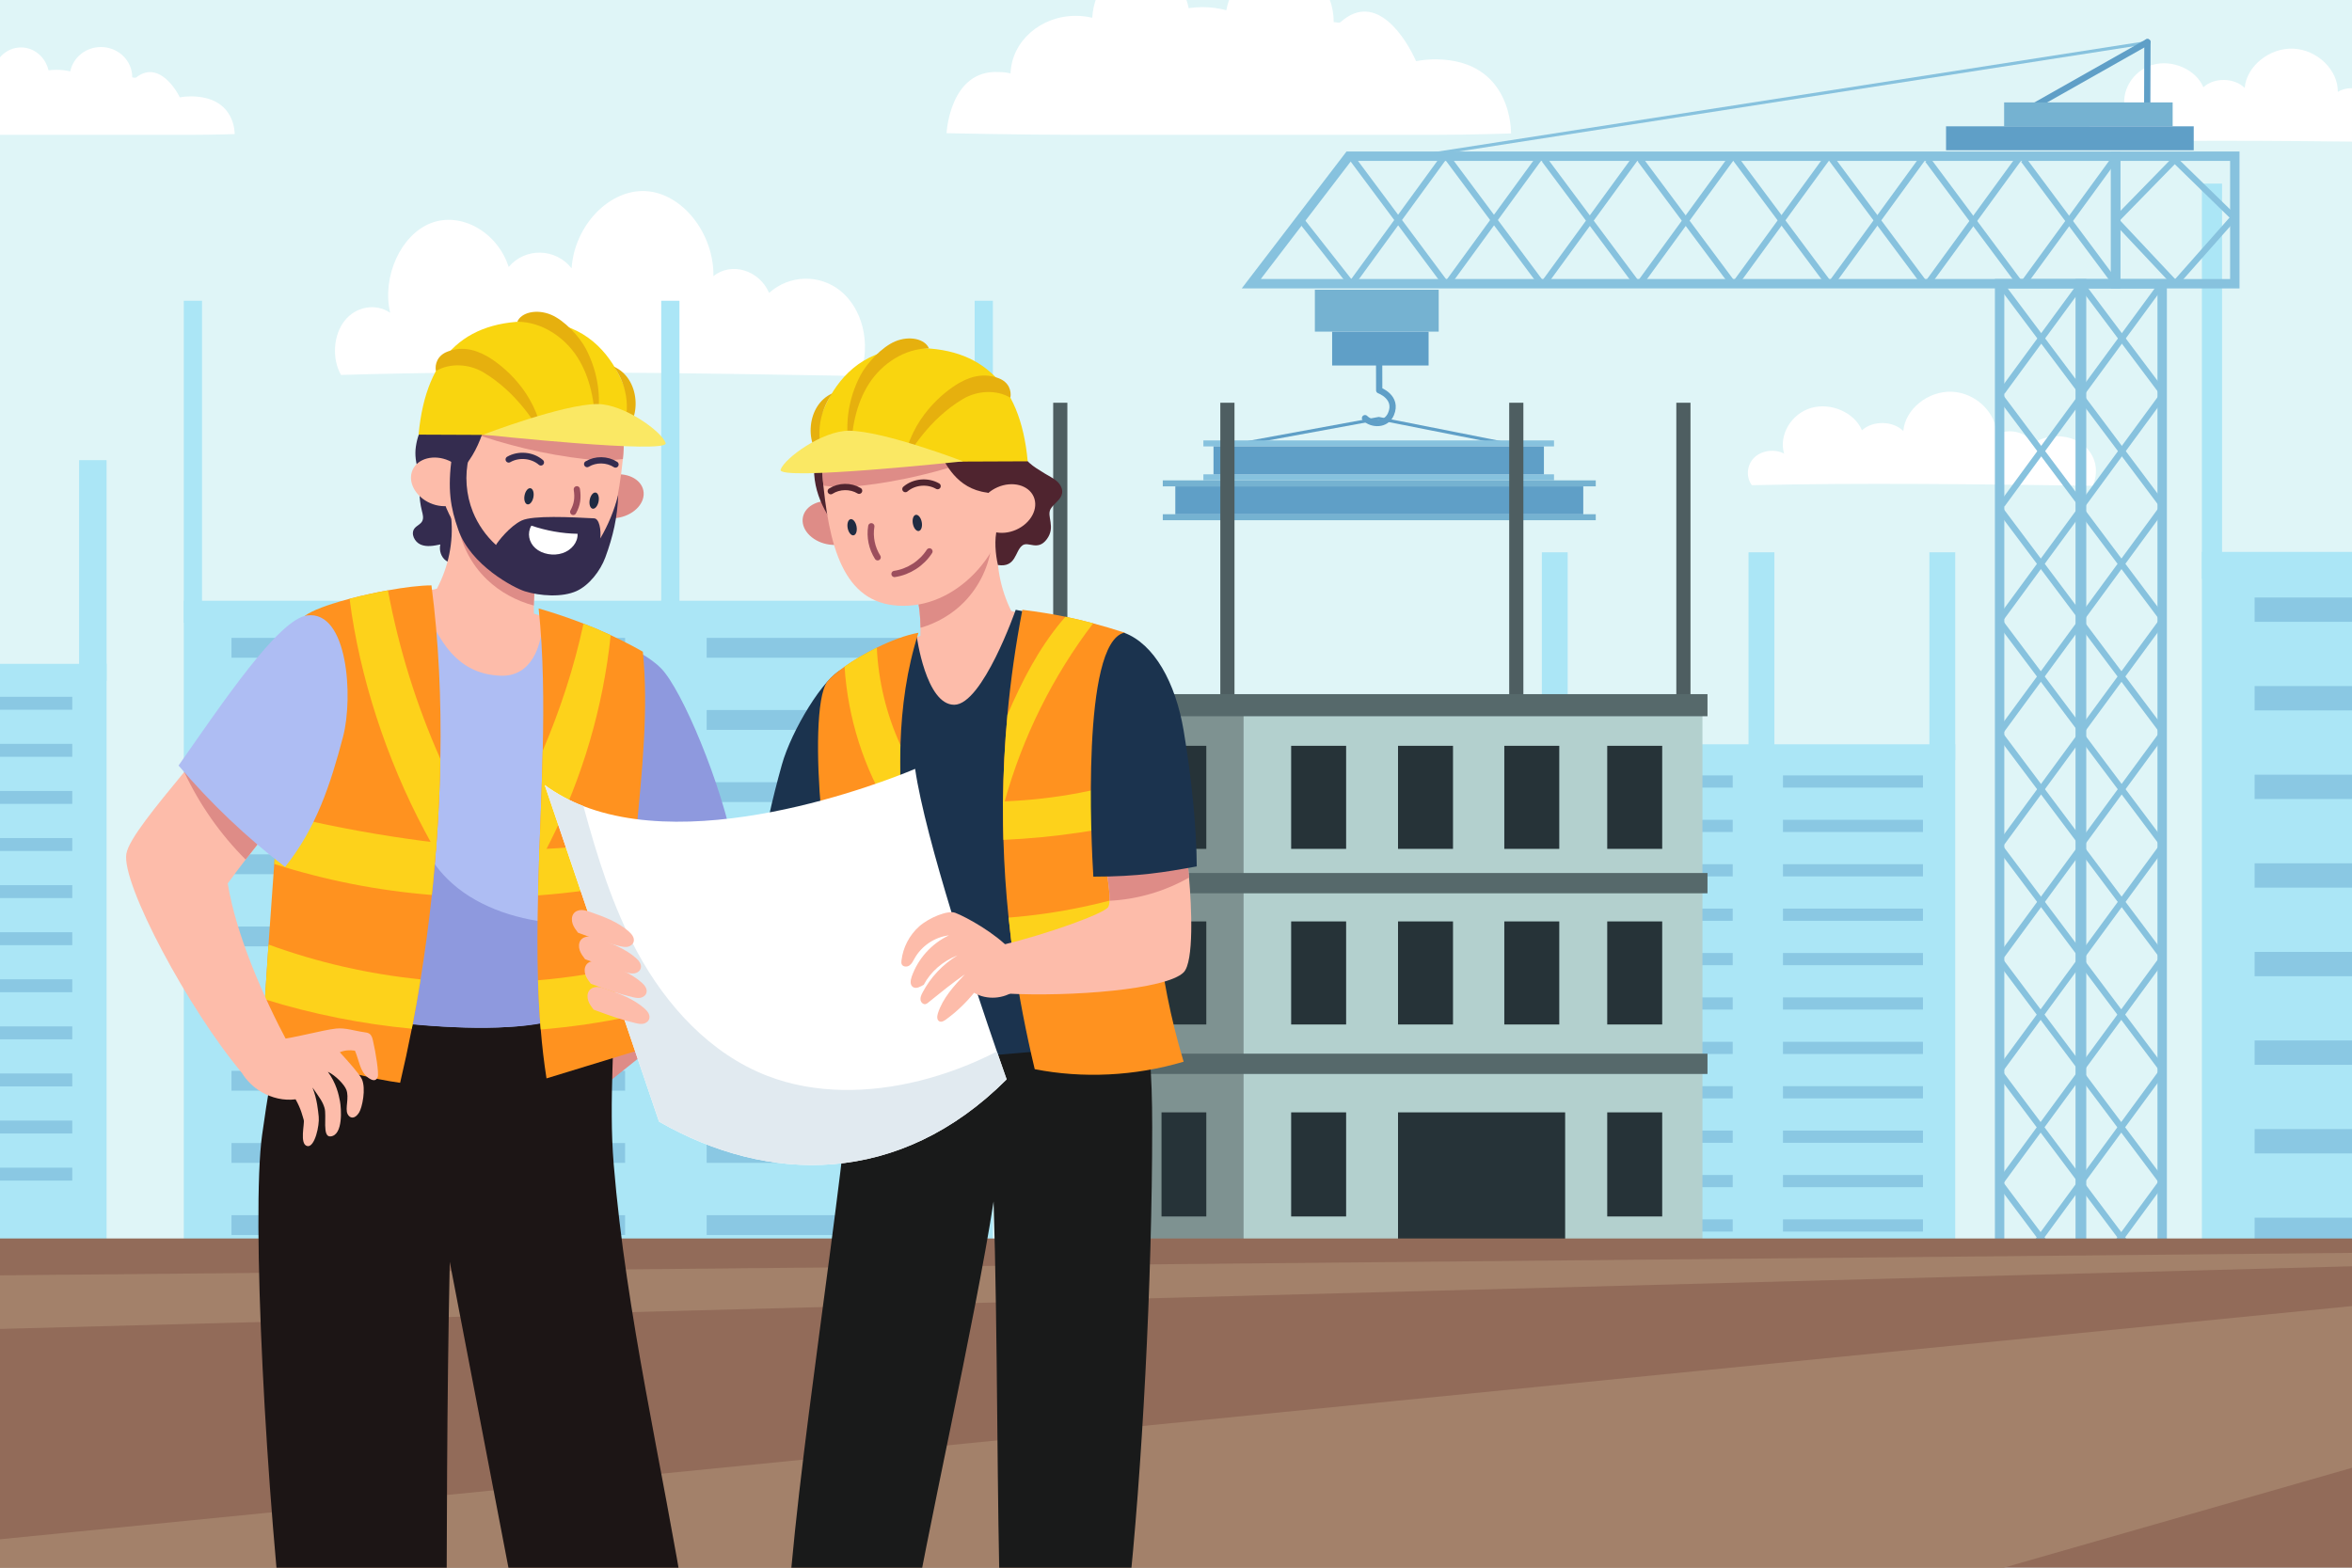 <?xml version="1.0" encoding="utf-8"?>
<!-- Generator: Adobe Illustrator 27.5.0, SVG Export Plug-In . SVG Version: 6.00 Build 0)  -->
<svg version="1.1" xmlns="http://www.w3.org/2000/svg" xmlns:xlink="http://www.w3.org/1999/xlink" x="0px" y="0px"
	 viewBox="125 -500 750 500" style="enable-background:new 125 -500 750 500;" xml:space="preserve">
<g id="BACKGROUND">
	<rect x="125" y="-500" style="fill:#DFF5F7;" width="750" height="500"/>
</g>
<g id="OBJECTS">
	<g>
		<defs>
			<rect id="SVGID_1_" x="125" y="-500" width="750" height="500"/>
		</defs>
		<clipPath id="SVGID_00000168811786713060372380000011745547905654318473_">
			<use xlink:href="#SVGID_1_"  style="overflow:visible;"/>
		</clipPath>
		<g style="clip-path:url(#SVGID_00000168811786713060372380000011745547905654318473_);">
			<g>
				<g>
					<g>
						<path style="fill:#FFFFFF;" d="M186.01-469.26c-1.28,0-2.51,0.1-3.66,0.3c-1.88-3.7-7.34-11.45-13.86-6.38
							c-0.37,0.29-0.89,0.01-1.32,0.04c0-0.01,0-0.03,0-0.04c0-5.34-4.47-9.66-9.98-9.66c-4.85,0-8.88,3.34-9.79,7.77
							c-1.39-0.33-2.86-0.51-4.4-0.51c-0.87,0-1.71,0.06-2.54,0.17c-0.95-4.19-4.51-7.3-8.77-7.3c-4.77,0-8.67,3.91-9,8.85
							c-0.97-0.2-1.98-0.31-3.03-0.31c-6.51,0-11.81,4.16-12.02,9.34c-0.69-0.14-1.42-0.22-2.17-0.22
							c-9.02-0.44-9.62,9.93-9.62,9.93s13.66,0.28,23.8,0.28c4.77,0,17.93,0,23.33,0c5.29,0,19.69,0,25.5,0c3.35,0,14.12,0,17.52,0
							c6.58,0,13.83-0.23,13.83-0.23S200.22-469.14,186.01-469.26z"/>
					</g>
					<g>
						<path style="fill:#FFFFFF;" d="M582.9-481.08c-2.21,0-4.34,0.21-6.34,0.58c-3.25-7.26-12.7-22.5-23.99-12.53
							c-0.63,0.56-1.54,0.03-2.29,0.08c0-0.03,0-0.05,0-0.08c0-10.47-7.74-18.97-17.28-18.97c-8.39,0-15.38,6.56-16.95,15.27
							c-2.4-0.65-4.96-1-7.62-1c-1.5,0-2.96,0.12-4.39,0.33c-1.64-8.22-7.81-14.33-15.18-14.33c-8.25,0-15,7.68-15.57,17.39
							c-1.68-0.4-3.43-0.61-5.25-0.61c-11.27,0-20.44,8.16-20.8,18.36c-1.19-0.28-2.45-0.43-3.76-0.43
							c-15.62-0.86-16.65,19.5-16.65,19.5s23.68,0.52,41.22,0.52c8.25,0,31.03,0,40.38,0c9.15,0,34.07,0,44.13,0
							c5.8,0,24.44,0,30.33,0c11.38,0,23.94-0.44,23.94-0.44S607.49-480.84,582.9-481.08z"/>
					</g>
					<path style="fill:#FFFFFF;" d="M233.74-380.42c-2.96-5.17-2.46-12.72,1.15-17.29c3.6-4.56,9.95-5.67,14.52-2.53
						c-2.68-11.52,3.4-24.89,13-28.6c9.61-3.72,21.2,2.82,24.8,13.98c5.27-6.26,14.99-6.04,20.06,0.44
						c0.91-13.68,12.03-25.27,23.64-24.63c11.61,0.64,21.76,13.4,21.59,27.13c5.69-4.64,14.63-1.95,17.75,5.34
						c6.48-5.82,16.15-6.06,22.84-0.58s9.87,16.27,6.16,27.08C343.02-381.04,286.8-382,233.74-380.42z"/>
					<path style="fill:#FFFFFF;" d="M683.62-345.25c-1.94-2.63-1.61-6.47,0.75-8.79c2.37-2.32,6.54-2.88,9.54-1.29
						c-1.76-5.86,2.23-12.66,8.54-14.54c6.31-1.89,13.93,1.43,16.29,7.11c3.46-3.18,9.85-3.07,13.18,0.22
						c0.6-6.96,7.9-12.85,15.52-12.52c7.62,0.33,14.29,6.81,14.18,13.79c3.74-2.36,9.61-0.99,11.66,2.72
						c4.26-2.96,10.61-3.08,15-0.29c4.39,2.79,6.48,8.27,4.04,13.77C755.39-345.57,718.47-346.05,683.62-345.25z"/>
					<path style="fill:#FFFFFF;" d="M792.48-454.67c-1.94-2.63-1.61-6.47,0.75-8.79c2.37-2.32,6.54-2.88,9.54-1.29
						c-1.76-5.86,2.23-12.66,8.54-14.54c6.31-1.89,13.93,1.43,16.29,7.11c3.46-3.18,9.85-3.07,13.18,0.22
						c0.6-6.96,7.9-12.85,15.52-12.52c7.62,0.33,14.29,6.81,14.18,13.79c3.74-2.36,9.61-0.99,11.66,2.72
						c4.26-2.96,10.61-3.08,15-0.29c4.39,2.79,6.48,8.27,4.04,13.77C864.26-454.99,827.33-455.48,792.48-454.67z"/>
				</g>
				<g>
					<g>
						<g>
							<g>
								<rect x="183.61" y="-308.4" style="fill:#ABE6F6;" width="258" height="221.12"/>
								<g>
									<rect x="183.61" y="-404.08" style="fill:#ABE6F6;" width="5.81" height="102.66"/>
									<rect x="335.85" y="-404.08" style="fill:#ABE6F6;" width="5.81" height="102.66"/>
									<rect x="435.8" y="-404.08" style="fill:#ABE6F6;" width="5.81" height="102.66"/>
								</g>
							</g>
							<g>
								<g>
									<rect x="198.82" y="-296.55" style="fill:#8AC8E3;" width="125.51" height="6.32"/>
									<rect x="198.82" y="-273.54" style="fill:#8AC8E3;" width="125.51" height="6.32"/>
									<rect x="198.82" y="-250.52" style="fill:#8AC8E3;" width="125.51" height="6.32"/>
									<rect x="198.82" y="-227.51" style="fill:#8AC8E3;" width="125.51" height="6.32"/>
									<rect x="198.82" y="-204.49" style="fill:#8AC8E3;" width="125.51" height="6.32"/>
									<rect x="198.82" y="-181.48" style="fill:#8AC8E3;" width="125.51" height="6.32"/>
									<rect x="198.82" y="-158.46" style="fill:#8AC8E3;" width="125.51" height="6.32"/>
									<rect x="198.82" y="-135.44" style="fill:#8AC8E3;" width="125.51" height="6.32"/>
									<rect x="198.82" y="-112.43" style="fill:#8AC8E3;" width="125.51" height="6.32"/>
								</g>
								<g>
									<rect x="350.34" y="-296.55" style="fill:#8AC8E3;" width="77.86" height="6.32"/>
									<rect x="350.34" y="-273.54" style="fill:#8AC8E3;" width="77.86" height="6.32"/>
									<rect x="350.34" y="-250.52" style="fill:#8AC8E3;" width="77.86" height="6.32"/>
									<rect x="350.34" y="-227.51" style="fill:#8AC8E3;" width="77.86" height="6.32"/>
									<rect x="350.34" y="-204.49" style="fill:#8AC8E3;" width="77.86" height="6.32"/>
									<rect x="350.34" y="-181.48" style="fill:#8AC8E3;" width="77.86" height="6.32"/>
									<rect x="350.34" y="-158.46" style="fill:#8AC8E3;" width="77.86" height="6.32"/>
									<rect x="350.34" y="-135.44" style="fill:#8AC8E3;" width="77.86" height="6.32"/>
									<rect x="350.34" y="-112.43" style="fill:#8AC8E3;" width="77.86" height="6.32"/>
								</g>
							</g>
						</g>
						<g>
							<g>
								<rect x="827.14" y="-323.98" style="fill:#ABE6F6;" width="285.02" height="271.48"/>
								<g>
									<rect x="827.14" y="-441.44" style="fill:#ABE6F6;" width="6.42" height="126.04"/>
									<rect x="995.33" y="-441.44" style="fill:#ABE6F6;" width="6.42" height="126.04"/>
									<rect x="1105.75" y="-441.44" style="fill:#ABE6F6;" width="6.42" height="126.04"/>
								</g>
							</g>
							<g>
								<g>
									<rect x="843.95" y="-309.43" style="fill:#8AC8E3;" width="138.66" height="7.76"/>
									<rect x="843.95" y="-281.18" style="fill:#8AC8E3;" width="138.66" height="7.76"/>
									<rect x="843.95" y="-252.92" style="fill:#8AC8E3;" width="138.66" height="7.76"/>
									<rect x="843.95" y="-224.66" style="fill:#8AC8E3;" width="138.66" height="7.76"/>
									<rect x="843.95" y="-196.4" style="fill:#8AC8E3;" width="138.66" height="7.76"/>
									<rect x="843.95" y="-168.15" style="fill:#8AC8E3;" width="138.66" height="7.76"/>
									<rect x="843.95" y="-139.89" style="fill:#8AC8E3;" width="138.66" height="7.76"/>
									<rect x="843.95" y="-111.63" style="fill:#8AC8E3;" width="138.66" height="7.76"/>
									<rect x="843.95" y="-83.38" style="fill:#8AC8E3;" width="138.66" height="7.76"/>
								</g>
								<g>
									<rect x="1011.34" y="-309.43" style="fill:#8AC8E3;" width="86.02" height="7.76"/>
									<rect x="1011.34" y="-281.18" style="fill:#8AC8E3;" width="86.02" height="7.76"/>
									<rect x="1011.34" y="-252.92" style="fill:#8AC8E3;" width="86.02" height="7.76"/>
									<rect x="1011.34" y="-224.66" style="fill:#8AC8E3;" width="86.02" height="7.76"/>
									<rect x="1011.34" y="-196.4" style="fill:#8AC8E3;" width="86.02" height="7.76"/>
									<rect x="1011.34" y="-168.15" style="fill:#8AC8E3;" width="86.02" height="7.76"/>
									<rect x="1011.34" y="-139.89" style="fill:#8AC8E3;" width="86.02" height="7.76"/>
									<rect x="1011.34" y="-111.63" style="fill:#8AC8E3;" width="86.02" height="7.76"/>
									<rect x="1011.34" y="-83.38" style="fill:#8AC8E3;" width="86.02" height="7.76"/>
								</g>
							</g>
						</g>
						<g>
							<g>
								<rect x="616.66" y="-262.61" style="fill:#ABE6F6;" width="131.82" height="190.42"/>
								<rect x="616.66" y="-323.85" style="fill:#ABE6F6;" width="8.24" height="66.3"/>
								<rect x="682.57" y="-323.85" style="fill:#ABE6F6;" width="8.24" height="66.3"/>
								<rect x="740.24" y="-323.85" style="fill:#ABE6F6;" width="8.24" height="66.3"/>
							</g>
							<g>
								<g>
									<rect x="627.4" y="-252.69" style="fill:#8AC8E3;" width="50.12" height="3.89"/>
									<rect x="627.4" y="-238.53" style="fill:#8AC8E3;" width="50.12" height="3.89"/>
									<rect x="627.4" y="-224.37" style="fill:#8AC8E3;" width="50.12" height="3.89"/>
									<rect x="627.4" y="-210.21" style="fill:#8AC8E3;" width="50.12" height="3.89"/>
									<rect x="627.4" y="-196.05" style="fill:#8AC8E3;" width="50.12" height="3.89"/>
									<rect x="627.4" y="-181.89" style="fill:#8AC8E3;" width="50.12" height="3.89"/>
									<rect x="627.4" y="-167.73" style="fill:#8AC8E3;" width="50.12" height="3.89"/>
									<rect x="627.4" y="-153.57" style="fill:#8AC8E3;" width="50.12" height="3.89"/>
									<rect x="627.4" y="-139.41" style="fill:#8AC8E3;" width="50.12" height="3.89"/>
									<rect x="627.4" y="-125.25" style="fill:#8AC8E3;" width="50.12" height="3.89"/>
									<rect x="627.4" y="-111.09" style="fill:#8AC8E3;" width="50.12" height="3.89"/>
								</g>
								<g>
									<rect x="693.55" y="-252.69" style="fill:#8AC8E3;" width="44.63" height="3.89"/>
									<rect x="693.55" y="-238.53" style="fill:#8AC8E3;" width="44.63" height="3.89"/>
									<rect x="693.55" y="-224.37" style="fill:#8AC8E3;" width="44.63" height="3.89"/>
									<rect x="693.55" y="-210.21" style="fill:#8AC8E3;" width="44.63" height="3.89"/>
									<rect x="693.55" y="-196.05" style="fill:#8AC8E3;" width="44.63" height="3.89"/>
									<rect x="693.55" y="-181.89" style="fill:#8AC8E3;" width="44.63" height="3.89"/>
									<rect x="693.55" y="-167.73" style="fill:#8AC8E3;" width="44.63" height="3.89"/>
									<rect x="693.55" y="-153.57" style="fill:#8AC8E3;" width="44.63" height="3.89"/>
									<rect x="693.55" y="-139.41" style="fill:#8AC8E3;" width="44.63" height="3.89"/>
									<rect x="693.55" y="-125.25" style="fill:#8AC8E3;" width="44.63" height="3.89"/>
									<rect x="693.55" y="-111.09" style="fill:#8AC8E3;" width="44.63" height="3.89"/>
								</g>
							</g>
						</g>
						<g>
							<g>
								<rect x="18.85" y="-288.28" style="fill:#ABE6F6;" width="140.14" height="201.96"/>
								<rect x="18.85" y="-353.24" style="fill:#ABE6F6;" width="8.76" height="70.32"/>
								<rect x="88.92" y="-353.24" style="fill:#ABE6F6;" width="8.76" height="70.32"/>
								<rect x="150.23" y="-353.24" style="fill:#ABE6F6;" width="8.76" height="70.32"/>
							</g>
							<g>
								<g>
									<rect x="30.27" y="-277.76" style="fill:#8AC8E3;" width="53.28" height="4.12"/>
									<rect x="30.27" y="-262.75" style="fill:#8AC8E3;" width="53.28" height="4.12"/>
									<rect x="30.27" y="-247.73" style="fill:#8AC8E3;" width="53.28" height="4.12"/>
									<rect x="30.27" y="-232.71" style="fill:#8AC8E3;" width="53.28" height="4.12"/>
									<rect x="30.27" y="-217.69" style="fill:#8AC8E3;" width="53.28" height="4.12"/>
									<rect x="30.27" y="-202.67" style="fill:#8AC8E3;" width="53.28" height="4.12"/>
									<rect x="30.27" y="-187.66" style="fill:#8AC8E3;" width="53.28" height="4.12"/>
									<rect x="30.27" y="-172.64" style="fill:#8AC8E3;" width="53.28" height="4.12"/>
									<rect x="30.27" y="-157.62" style="fill:#8AC8E3;" width="53.28" height="4.12"/>
									<rect x="30.27" y="-142.6" style="fill:#8AC8E3;" width="53.28" height="4.12"/>
									<rect x="30.27" y="-127.58" style="fill:#8AC8E3;" width="53.28" height="4.12"/>
								</g>
								<g>
									<rect x="100.6" y="-277.76" style="fill:#8AC8E3;" width="47.44" height="4.12"/>
									<rect x="100.6" y="-262.75" style="fill:#8AC8E3;" width="47.44" height="4.12"/>
									<rect x="100.6" y="-247.73" style="fill:#8AC8E3;" width="47.44" height="4.12"/>
									<rect x="100.6" y="-232.71" style="fill:#8AC8E3;" width="47.44" height="4.12"/>
									<rect x="100.6" y="-217.69" style="fill:#8AC8E3;" width="47.44" height="4.12"/>
									<rect x="100.6" y="-202.67" style="fill:#8AC8E3;" width="47.44" height="4.12"/>
									<rect x="100.6" y="-187.66" style="fill:#8AC8E3;" width="47.44" height="4.12"/>
									<rect x="100.6" y="-172.64" style="fill:#8AC8E3;" width="47.44" height="4.12"/>
									<rect x="100.6" y="-157.62" style="fill:#8AC8E3;" width="47.44" height="4.12"/>
									<rect x="100.6" y="-142.6" style="fill:#8AC8E3;" width="47.44" height="4.12"/>
									<rect x="100.6" y="-127.58" style="fill:#8AC8E3;" width="47.44" height="4.12"/>
								</g>
							</g>
						</g>
					</g>
					<g>
						<g>
							<g>
								<g>
									<polygon style="fill:none;stroke:#87C2DE;stroke-width:3;stroke-miterlimit:10;" points="524,-409.51 555.12,-450.18 
										799.63,-450.18 799.63,-409.51 									"/>
									<g>
										
											<line style="fill:none;stroke:#87C2DE;stroke-width:2;stroke-miterlimit:10;" x1="556.32" y1="-449.31" x2="585.66" y2="-409.91"/>
										
											<line style="fill:none;stroke:#87C2DE;stroke-width:2;stroke-miterlimit:10;" x1="585.66" y1="-450.18" x2="556.32" y2="-409.91"/>
									</g>
									
										<line style="fill:none;stroke:#87C2DE;stroke-width:2;stroke-miterlimit:10;" x1="539.66" y1="-430.04" x2="555.5" y2="-409.9"/>
									<g>
										
											<line style="fill:none;stroke:#87C2DE;stroke-width:2;stroke-miterlimit:10;" x1="586.89" y1="-449.31" x2="616.23" y2="-409.9"/>
										
											<line style="fill:none;stroke:#87C2DE;stroke-width:2;stroke-miterlimit:10;" x1="616.23" y1="-450.17" x2="586.89" y2="-409.9"/>
									</g>
									<g>
										
											<line style="fill:none;stroke:#87C2DE;stroke-width:2;stroke-miterlimit:10;" x1="617.45" y1="-449.11" x2="646.8" y2="-409.71"/>
										
											<line style="fill:none;stroke:#87C2DE;stroke-width:2;stroke-miterlimit:10;" x1="646.8" y1="-449.98" x2="617.45" y2="-409.71"/>
									</g>
									<g>
										
											<line style="fill:none;stroke:#87C2DE;stroke-width:2;stroke-miterlimit:10;" x1="648.02" y1="-449.11" x2="677.36" y2="-409.7"/>
										
											<line style="fill:none;stroke:#87C2DE;stroke-width:2;stroke-miterlimit:10;" x1="677.36" y1="-449.97" x2="648.02" y2="-409.7"/>
									</g>
									<g>
										
											<line style="fill:none;stroke:#87C2DE;stroke-width:2;stroke-miterlimit:10;" x1="678.58" y1="-449.2" x2="707.93" y2="-409.8"/>
										
											<line style="fill:none;stroke:#87C2DE;stroke-width:2;stroke-miterlimit:10;" x1="707.93" y1="-450.07" x2="678.58" y2="-409.8"/>
									</g>
									<g>
										
											<line style="fill:none;stroke:#87C2DE;stroke-width:2;stroke-miterlimit:10;" x1="709.15" y1="-449.2" x2="738.49" y2="-409.8"/>
										
											<line style="fill:none;stroke:#87C2DE;stroke-width:2;stroke-miterlimit:10;" x1="738.49" y1="-450.07" x2="709.15" y2="-409.8"/>
									</g>
									<g>
										
											<line style="fill:none;stroke:#87C2DE;stroke-width:2;stroke-miterlimit:10;" x1="739.72" y1="-449.01" x2="769.06" y2="-409.6"/>
										
											<line style="fill:none;stroke:#87C2DE;stroke-width:2;stroke-miterlimit:10;" x1="769.06" y1="-449.87" x2="739.72" y2="-409.6"/>
									</g>
									<g>
										
											<line style="fill:none;stroke:#87C2DE;stroke-width:2;stroke-miterlimit:10;" x1="770.28" y1="-449" x2="799.63" y2="-409.6"/>
										
											<line style="fill:none;stroke:#87C2DE;stroke-width:2;stroke-miterlimit:10;" x1="799.63" y1="-449.87" x2="770.28" y2="-409.6"/>
									</g>
								</g>
								<g>
									<g>
										<g>
											
												<line style="fill:none;stroke:#87C2DE;stroke-width:2;stroke-miterlimit:10;" x1="818.63" y1="-448.88" x2="837.63" y2="-430.36"/>
											
												<line style="fill:none;stroke:#87C2DE;stroke-width:2;stroke-miterlimit:10;" x1="837.63" y1="-431" x2="818.63" y2="-409.51"/>
										</g>
										<g>
											
												<line style="fill:none;stroke:#87C2DE;stroke-width:2;stroke-miterlimit:10;" x1="818.63" y1="-449.21" x2="799.63" y2="-429.74"/>
											
												<line style="fill:none;stroke:#87C2DE;stroke-width:2;stroke-miterlimit:10;" x1="799.63" y1="-429.74" x2="818.63" y2="-409.51"/>
										</g>
									</g>
									
										<rect x="799.63" y="-450.18" style="fill:none;stroke:#87C2DE;stroke-width:3;stroke-miterlimit:10;" width="38" height="40.67"/>
								</g>
							</g>
							<g>
								<g>
									<polygon style="fill:none;stroke:#87C2DE;stroke-width:3;stroke-miterlimit:10;" points="788.76,-87.96 762.63,-87.93 
										762.63,-409.51 788.76,-409.51 									"/>
									<g>
										<g>
											
												<line style="fill:none;stroke:#87C2DE;stroke-width:2;stroke-miterlimit:10;" x1="763.19" y1="-123.39" x2="788.5" y2="-157.9"/>
											
												<line style="fill:none;stroke:#87C2DE;stroke-width:2;stroke-miterlimit:10;" x1="762.63" y1="-157.9" x2="788.5" y2="-123.39"/>
										</g>
										<g>
											
												<line style="fill:none;stroke:#87C2DE;stroke-width:2;stroke-miterlimit:10;" x1="763.19" y1="-88.29" x2="788.5" y2="-122.8"/>
											
												<line style="fill:none;stroke:#87C2DE;stroke-width:2;stroke-miterlimit:10;" x1="762.63" y1="-122.8" x2="788.5" y2="-88.29"/>
										</g>
										<g>
											
												<line style="fill:none;stroke:#87C2DE;stroke-width:2;stroke-miterlimit:10;" x1="763.19" y1="-159.34" x2="788.5" y2="-193.84"/>
											
												<line style="fill:none;stroke:#87C2DE;stroke-width:2;stroke-miterlimit:10;" x1="762.63" y1="-193.84" x2="788.5" y2="-159.34"/>
										</g>
										<g>
											
												<line style="fill:none;stroke:#87C2DE;stroke-width:2;stroke-miterlimit:10;" x1="763.31" y1="-195.28" x2="788.63" y2="-229.79"/>
											
												<line style="fill:none;stroke:#87C2DE;stroke-width:2;stroke-miterlimit:10;" x1="762.76" y1="-229.79" x2="788.63" y2="-195.28"/>
										</g>
										<g>
											
												<line style="fill:none;stroke:#87C2DE;stroke-width:2;stroke-miterlimit:10;" x1="763.32" y1="-231.22" x2="788.63" y2="-265.73"/>
											
												<line style="fill:none;stroke:#87C2DE;stroke-width:2;stroke-miterlimit:10;" x1="762.76" y1="-265.73" x2="788.63" y2="-231.22"/>
										</g>
										<g>
											
												<line style="fill:none;stroke:#87C2DE;stroke-width:2;stroke-miterlimit:10;" x1="763.26" y1="-267.17" x2="788.57" y2="-301.67"/>
											
												<line style="fill:none;stroke:#87C2DE;stroke-width:2;stroke-miterlimit:10;" x1="762.7" y1="-301.67" x2="788.57" y2="-267.17"/>
										</g>
										<g>
											
												<line style="fill:none;stroke:#87C2DE;stroke-width:2;stroke-miterlimit:10;" x1="763.26" y1="-303.11" x2="788.57" y2="-337.62"/>
											
												<line style="fill:none;stroke:#87C2DE;stroke-width:2;stroke-miterlimit:10;" x1="762.7" y1="-337.62" x2="788.57" y2="-303.11"/>
										</g>
										<g>
											
												<line style="fill:none;stroke:#87C2DE;stroke-width:2;stroke-miterlimit:10;" x1="763.38" y1="-339.05" x2="788.69" y2="-373.56"/>
											
												<line style="fill:none;stroke:#87C2DE;stroke-width:2;stroke-miterlimit:10;" x1="762.83" y1="-373.56" x2="788.69" y2="-339.05"/>
										</g>
										<g>
											
												<line style="fill:none;stroke:#87C2DE;stroke-width:2;stroke-miterlimit:10;" x1="763.39" y1="-375" x2="788.7" y2="-409.51"/>
											
												<line style="fill:none;stroke:#87C2DE;stroke-width:2;stroke-miterlimit:10;" x1="762.83" y1="-409.51" x2="788.7" y2="-375"/>
										</g>
									</g>
								</g>
								<g>
									<polygon style="fill:none;stroke:#87C2DE;stroke-width:3;stroke-miterlimit:10;" points="814.47,-87.96 788.34,-87.93 
										788.34,-409.5 814.47,-409.5 									"/>
									<g>
										<g>
											
												<line style="fill:none;stroke:#87C2DE;stroke-width:2;stroke-miterlimit:10;" x1="788.9" y1="-123.39" x2="814.21" y2="-157.9"/>
											
												<line style="fill:none;stroke:#87C2DE;stroke-width:2;stroke-miterlimit:10;" x1="788.34" y1="-157.9" x2="814.21" y2="-123.39"/>
										</g>
										<g>
											
												<line style="fill:none;stroke:#87C2DE;stroke-width:2;stroke-miterlimit:10;" x1="788.91" y1="-88.29" x2="814.22" y2="-122.79"/>
											
												<line style="fill:none;stroke:#87C2DE;stroke-width:2;stroke-miterlimit:10;" x1="788.35" y1="-122.79" x2="814.22" y2="-88.29"/>
										</g>
										<g>
											
												<line style="fill:none;stroke:#87C2DE;stroke-width:2;stroke-miterlimit:10;" x1="788.9" y1="-159.34" x2="814.22" y2="-193.84"/>
											
												<line style="fill:none;stroke:#87C2DE;stroke-width:2;stroke-miterlimit:10;" x1="788.35" y1="-193.84" x2="814.22" y2="-159.34"/>
										</g>
										<g>
											
												<line style="fill:none;stroke:#87C2DE;stroke-width:2;stroke-miterlimit:10;" x1="789.03" y1="-195.28" x2="814.34" y2="-229.79"/>
											
												<line style="fill:none;stroke:#87C2DE;stroke-width:2;stroke-miterlimit:10;" x1="788.47" y1="-229.79" x2="814.34" y2="-195.28"/>
										</g>
										<g>
											
												<line style="fill:none;stroke:#87C2DE;stroke-width:2;stroke-miterlimit:10;" x1="789.03" y1="-231.22" x2="814.34" y2="-265.73"/>
											
												<line style="fill:none;stroke:#87C2DE;stroke-width:2;stroke-miterlimit:10;" x1="788.48" y1="-265.73" x2="814.34" y2="-231.22"/>
										</g>
										<g>
											
												<line style="fill:none;stroke:#87C2DE;stroke-width:2;stroke-miterlimit:10;" x1="788.97" y1="-267.17" x2="814.28" y2="-301.67"/>
											
												<line style="fill:none;stroke:#87C2DE;stroke-width:2;stroke-miterlimit:10;" x1="788.41" y1="-301.67" x2="814.28" y2="-267.17"/>
										</g>
										<g>
											
												<line style="fill:none;stroke:#87C2DE;stroke-width:2;stroke-miterlimit:10;" x1="788.97" y1="-303.11" x2="814.28" y2="-337.62"/>
											
												<line style="fill:none;stroke:#87C2DE;stroke-width:2;stroke-miterlimit:10;" x1="788.42" y1="-337.62" x2="814.28" y2="-303.11"/>
										</g>
										<g>
											
												<line style="fill:none;stroke:#87C2DE;stroke-width:2;stroke-miterlimit:10;" x1="789.1" y1="-339.05" x2="814.41" y2="-373.56"/>
											
												<line style="fill:none;stroke:#87C2DE;stroke-width:2;stroke-miterlimit:10;" x1="788.54" y1="-373.56" x2="814.41" y2="-339.05"/>
										</g>
										<g>
											
												<line style="fill:none;stroke:#87C2DE;stroke-width:2;stroke-miterlimit:10;" x1="789.1" y1="-375" x2="814.41" y2="-409.5"/>
											
												<line style="fill:none;stroke:#87C2DE;stroke-width:2;stroke-miterlimit:10;" x1="788.54" y1="-409.5" x2="814.41" y2="-375"/>
										</g>
									</g>
								</g>
							</g>
							<g>
								<g>
									
										<line style="fill:none;stroke:#5F9FC7;stroke-width:2;stroke-linecap:round;stroke-miterlimit:10;" x1="809.7" y1="-465.6" x2="809.77" y2="-486.57"/>
									<line style="fill:none;stroke:#87C2DE;stroke-miterlimit:10;" x1="809.46" y1="-486.39" x2="578.16" y2="-450.33"/>
									
										<line style="fill:none;stroke:#5F9FC7;stroke-width:2;stroke-linecap:round;stroke-miterlimit:10;" x1="772.7" y1="-465.6" x2="809.77" y2="-486.57"/>
								</g>
								<g>
									<rect x="764.07" y="-467.34" style="fill:#75B2D1;" width="53.74" height="7.63"/>
									<rect x="745.55" y="-459.71" style="fill:#5F9FC7;" width="78.98" height="7.63"/>
								</g>
							</g>
							<g>
								<g>
									<rect x="549.79" y="-394.23" style="fill:#5F9FC7;" width="30.76" height="10.8"/>
									<rect x="544.28" y="-407.6" style="fill:#75B2D1;" width="39.49" height="13.37"/>
								</g>
								<g>
									<polyline style="fill:none;stroke:#5F9FC7;stroke-miterlimit:10;" points="604.79,-358.58 564.67,-366.52 523.1,-358.89 
																			"/>
									
										<path style="fill:none;stroke:#5F9FC7;stroke-width:2;stroke-linecap:round;stroke-linejoin:round;stroke-miterlimit:10;" d="
										M564.77-387.67l0.03,12.16c0,0,6.06,2.17,3.75,7.58c-1.59,3.72-6.17,3.4-8.28,1.3"/>
									<g>
										<g>
											<rect x="508.73" y="-359.53" style="fill:#87C2DE;" width="111.81" height="1.91"/>
											<rect x="508.73" y="-348.72" style="fill:#87C2DE;" width="111.81" height="1.91"/>
											<rect x="511.96" y="-357.62" style="fill:#5F9FC7;" width="105.36" height="8.9"/>
										</g>
										<g>
											<rect x="495.79" y="-346.79" style="fill:#75B2D1;" width="138.06" height="1.91"/>
											<rect x="495.79" y="-335.99" style="fill:#75B2D1;" width="138.06" height="1.91"/>
											<rect x="499.78" y="-344.88" style="fill:#5F9FC7;" width="130.09" height="8.9"/>
										</g>
									</g>
								</g>
							</g>
						</g>
						<g>
							<g>
								<rect x="460.84" y="-371.55" style="fill:#4E5E61;" width="4.52" height="99.99"/>
								<rect x="514.13" y="-371.55" style="fill:#4E5E61;" width="4.52" height="99.99"/>
								<rect x="606.25" y="-371.55" style="fill:#4E5E61;" width="4.52" height="99.99"/>
								<rect x="659.54" y="-371.55" style="fill:#4E5E61;" width="4.52" height="99.99"/>
							</g>
							<g>
								<g>
									<rect x="459.74" y="-275.66" style="fill:#7E9291;" width="74.58" height="177.18"/>
									<rect x="521.55" y="-275.66" style="fill:#B3D0CE;" width="146.32" height="177.18"/>
								</g>
								<g>
									<rect x="458.13" y="-278.61" style="fill:#56696B;" width="211.35" height="7.05"/>
									<rect x="458.13" y="-221.56" style="fill:#56696B;" width="211.35" height="6.47"/>
									<rect x="458.13" y="-163.94" style="fill:#56696B;" width="211.35" height="6.47"/>
								</g>
								<g>
									<g>
										<g>
											<rect x="570.8" y="-262.13" style="fill:#263338;" width="17.53" height="32.87"/>
											<rect x="604.69" y="-262.13" style="fill:#263338;" width="17.53" height="32.87"/>
											<rect x="536.72" y="-262.13" style="fill:#263338;" width="17.53" height="32.87"/>
											<rect x="637.51" y="-262.13" style="fill:#263338;" width="17.53" height="32.87"/>
										</g>
										<g>
											<rect x="495.38" y="-262.13" style="fill:#263338;" width="14.28" height="32.87"/>
											<rect x="469.02" y="-262.13" style="fill:#263338;" width="14.28" height="32.87"/>
										</g>
									</g>
									<g>
										<g>
											<rect x="570.8" y="-206.12" style="fill:#263338;" width="17.53" height="32.87"/>
											<rect x="604.69" y="-206.12" style="fill:#263338;" width="17.53" height="32.87"/>
											<rect x="536.72" y="-206.12" style="fill:#263338;" width="17.53" height="32.87"/>
											<rect x="637.51" y="-206.12" style="fill:#263338;" width="17.53" height="32.87"/>
										</g>
										<g>
											<rect x="495.38" y="-206.12" style="fill:#263338;" width="14.28" height="32.87"/>
											<rect x="469.02" y="-206.12" style="fill:#263338;" width="14.28" height="32.87"/>
										</g>
									</g>
									<g>
										<g>
											<rect x="570.8" y="-145.22" style="fill:#263338;" width="53.29" height="46.74"/>
											<rect x="536.72" y="-145.22" style="fill:#263338;" width="17.53" height="33.2"/>
											<rect x="637.51" y="-145.22" style="fill:#263338;" width="17.53" height="33.2"/>
										</g>
										<g>
											<rect x="495.38" y="-145.22" style="fill:#263338;" width="14.28" height="33.2"/>
											<rect x="469.02" y="-145.22" style="fill:#263338;" width="14.28" height="33.2"/>
										</g>
									</g>
								</g>
							</g>
						</g>
					</g>
				</g>
				<g>
					<rect x="125" y="-105" style="fill:#926B59;" width="750" height="105"/>
					<polyline style="fill:#A3816A;" points="125,-76.15 875,-96.13 875,-100.41 125,-93.24 					"/>
					<polygon style="fill:#A3816A;" points="875,-83.44 875,-31.86 763.96,0 125,0 125,-9.06 					"/>
				</g>
			</g>
			<g>
				<g>
					<g>
						<path style="fill:#342C4F;" d="M259.45-349.74c-0.99,4.16-0.95,8.56,0.09,12.71c0.28,1.09,0.61,2.3,0.07,3.29
							c-0.53,0.98-1.75,1.39-2.43,2.27c-1.3,1.68,0.01,4.33,1.96,5.16c1.95,0.83,4.19,0.4,6.27-0.04c-0.45,1.89,0.24,4.06,1.82,5.18
							c1.58,1.12,4.01,0.99,5.31-0.45c1.75-1.92,1.03-4.93,0.39-7.44c-1.3-5.07-1.9-10.33-1.76-15.56c0.03-1.18-0.02-2.6-1.02-3.23
							c-0.69-0.43-1.56-0.3-2.37-0.23C264.9-347.82,261.94-348.47,259.45-349.74z"/>
						<g>
							<path style="fill:#FDBCAA;" d="M255.18-311.04c4.66,11.19,12.65,19.58,21.99,27.13c1.54,1.23,3.22,2.45,5.17,2.68
								c2.59,0.29,5.03-1.24,7.06-2.91c5.64-4.64,9.99-10.89,12.45-17.84c-2.2-0.78-4.4-1.56-6.6-2.34
								c-0.03-0.85-0.05-1.71-0.03-2.55c0.03-3.9,0.52-7.62,1.46-11.25c-8.64-4.52-17.41-9.64-25.72-15.47
								c-0.71-0.48-1.41-0.98-2.1-1.48c0.83,7.96-0.9,15.91-4.53,22.82C262.55-311.64,260.03-311.73,255.18-311.04z"/>
							<path style="fill:#DE8C87;" d="M270.96-333.59c0.83,6.9,4.18,13.51,9.37,18.48c4.08,3.9,9.28,6.75,14.89,8.24
								c0.03-3.9,0.52-7.62,1.46-11.25C288.04-322.64,279.27-327.76,270.96-333.59z"/>
						</g>
						<g>
							<path style="fill:#DE8C87;" d="M319.72-348.49c4.987-1.031,9.656,1.167,10.43,4.91c0.774,3.743-2.641,7.613-7.628,8.644
								c-4.987,1.031-9.656-1.167-10.43-4.91S314.733-347.459,319.72-348.49z"/>
						</g>
						<g>
							<path style="fill:#FDBCAA;" d="M296.26-315.35c19.13,1.18,24.93-15.1,27.31-37.81c0.01-0.15,0.03-0.3,0.05-0.45
								c0.46-4.66,0.41-9.04-0.09-13.08c-2.16-17.6-12.92-29-28.38-30.03c-13.27-0.89-22.34,7.33-27.17,20.04
								c-0.43,1.14-0.83,2.33-1.19,3.54c-1.44,4.76-2.35,10.03-2.72,15.59C262.56-334.78,278.87-316.43,296.26-315.35z"/>
							<path style="fill:#DE8C87;" d="M266.8-373.14c0.67,2.52,1.48,5.32,2.71,8.91c12,4.81,24.56,8.18,37.35,10.05
								c5.56,0.81,11.21,1.34,16.76,0.58c0.46-4.66,0.41-9.04-0.09-13.08c-18.37-4.02-36.92-7.35-55.54-9.99
								C267.56-375.54,267.16-374.35,266.8-373.14z"/>
						</g>
						<path style="fill:#342C4F;" d="M265.83-345.78c6.76-3.05,11.98-9.56,14.9-22.74c-7.07-0.75-11.36-0.8-18.04,0.51
							c-2.04,3.08-4.23,4.75-5.08,10.45c-0.8,5.35,1.8,10.8,3.17,11.24c3.88,1.25,0.65,0.61,1.89,1.11
							C263.91-344.7,265.64-345.19,265.83-345.78z"/>
						<path style="fill:#FDBCAA;" d="M256.555-350.094c1.646-3.741,6.824-5.082,11.565-2.996c4.742,2.086,7.251,6.81,5.605,10.551
							c-1.646,3.741-6.824,5.082-11.565,2.996C257.418-341.629,254.909-346.353,256.555-350.094z"/>
						<g>
							<path style="fill:#F9D50F;" d="M258.48-361.38l69.15,0.29c0.09-1.03-2.24-34.47-29.82-36.28
								C274.29-398.91,260.84-387.25,258.48-361.38z"/>
							<path style="fill:#E6B00E;" d="M297.97-361.09c-2.18-13.95-12.62-22.39-17.63-25.27c-4.42-2.54-8.6-3.05-12.66-1.49
								c-3.22,1.23-4.08,4.04-3.68,6.2c4.45-2.69,10.62-2.28,15.09,0.37C290.07-374.76,296.09-364.26,297.97-361.09z"/>
							<path style="fill:#E6B00E;" d="M314.89-363.98c-0.24-7.69-1.62-15.58-5.76-22.07c-4.14-6.49-11.46-11.33-19.17-11.34
								c1.21-2.95,6.12-4.17,10.76-2.23c4.18,1.75,9.05,6.9,11.14,10.93C315.89-380.99,317.11-371.87,314.89-363.98z"/>
							<path style="fill:#E6B00E;" d="M322.96-361.51c3.2-6.7,2.4-15.13-2.19-21.54c4.09,1.8,6.44,5.93,6.85,10.38
								C328.04-368.22,326.5-363.62,322.96-361.51z"/>
							<path style="fill:#FAE864;" d="M279.08-361.38c0,0,25.44-9.75,36.43-9.75c8.39,0,20.45,8.69,21.75,12.41
								C338.57-355,279.08-361.38,279.08-361.38z"/>
						</g>
						<g>
							<path style="fill:#202B42;" d="M313.049-340.596c0.268-1.422,1.119-2.455,1.9-2.308c0.781,0.147,1.198,1.419,0.93,2.841
								c-0.268,1.422-1.118,2.455-1.9,2.308C313.198-337.902,312.781-339.174,313.049-340.596z"/>
							<path style="fill:#202B42;" d="M292.264-341.976c0.268-1.422,1.119-2.455,1.9-2.308c0.781,0.147,1.198,1.419,0.93,2.841
								c-0.268,1.422-1.118,2.455-1.9,2.308C292.412-339.282,291.996-340.555,292.264-341.976z"/>
							<path style="fill:none;stroke:#342C4F;stroke-width:2;stroke-linecap:round;stroke-miterlimit:10;" d="M297.48-352.52
								c-2.79-2.38-7.09-2.77-10.27-0.94"/>
							<path style="fill:none;stroke:#342C4F;stroke-width:2;stroke-linecap:round;stroke-miterlimit:10;" d="M321.27-351.85
								c-2.67-1.72-6.32-1.78-9.04-0.14"/>
							<path style="fill:none;stroke:#9C4E5D;stroke-width:2;stroke-linecap:round;stroke-miterlimit:10;" d="M308.94-343.94
								c0.43,2.85,0.13,4.83-1.15,7.2"/>
						</g>
						<g>
							<path style="fill:#342C4F;" d="M322.13-342.12c-0.22,7.03-1.66,13.28-4.1,19.89c-1.59,4.31-5.17,8.91-9.19,10.74
								c-4.6,2.09-11.69,1.57-16.48,0.08c-3.41-1.06-17.25-8.24-21.23-19.65c-2.48-7.1-3.48-12.68-2.02-23.54
								c0.68,0.05,4.7,0.45,5.39,0.49c-1.37,5.74-0.9,11.91,1.3,17.38c1.63,4.01,4.16,7.64,7.36,10.55c0.56-1.07,4.46-6.04,8.18-7.8
								c3.62-1.71,15.79-1.08,23.12-0.7c1.66,0.09,2.25,3.72,1.96,6.41C318.96-332.6,320.88-337.27,322.13-342.12z"/>
							<path style="fill:#FFFFFF;" d="M309.17-329.75c-4.97-0.09-9.92-0.98-14.73-2.6c-1.38,2.32-0.84,5.32,1.3,7.21
								c2.14,1.89,5.74,2.54,8.65,1.56C307.3-324.56,309.32-327.09,309.17-329.75z"/>
						</g>
					</g>
					<g>
						<g>
							<path style="fill:#DE8C87;" d="M310.09-175.96c4.67-4.09,19.56-13.38,22.07-27.56c-3.94-10.49-11.77-26.45-15.56-37.8
								c9.75-5.33,20.1-11.48,29.3-16.44c3.58,14.24,17.36,53.52,15.89,60.5c-2.44,11.58-27.33,29.94-42.99,42.61
								C312.95-156.96,307.48-166.03,310.09-175.96z"/>
							<path style="fill:#8E99DE;" d="M313.44-264.93c2.02-10.98,4.99-21.79,8.92-30.58c4.51,2.65,9.51,4.74,13.41,8.64
								c6.59,6.59,19.55,37.27,23.39,58.32c-13.75,4.09-27.66,7.54-41.97,8.55C314.51-234.05,310.43-248.56,313.44-264.93z"/>
						</g>
						<path style="fill:#1C1515;" d="M343.85,14.68c-7.72-47.77-19.17-95.09-23.15-143.32c-1.68-20.28,0.58-40.52,0.11-60.66
							c-32.88-0.51-67.4-1.79-99.48-4.63c-6,19.22-9.28,30.61-12.76,56c-3.43,25.03,1.08,114.55,8.33,173.53
							c14.96-0.36,35.07,0.42,50.48-0.56c0.06-43.94,0.11-87.89,1.04-132.6c8.03,41.88,16.07,83.77,24.1,125.65
							C308.86,22.97,326.06,20.61,343.85,14.68z"/>
						<g>
							<path style="fill:#AEBDF3;" d="M329.84-289.94c-4.98,24.78-10.38,53.68-15.61,80.82c-2.09,10.85-4.15,21.4-6.13,31.29
								c-14.25,11.25-76.26,3.28-91.2-3.69c11.18-19.33,9.02-41.97,6.63-62.8c-0.37-3.17-0.63-6.28-0.82-9.34
								c-1.13-19.07,1.28-35.9,6.51-52.07c8.75-4.1,19.11-6.05,29.49-6.11c5.75,17.86,13.06,26.87,25.92,27.35
								c9.39,0.35,13.57-8.57,13.57-20.19C307.73-301.5,319.19-296.57,329.84-289.94z"/>
							<path style="fill:#8E99DE;" d="M314.23-205.33c-2.09,9.73-4.15,19.2-6.13,28.07c-14.25,10.09-76.26,2.95-91.2-3.31
								c11.18-17.34,9.02-37.66,6.63-56.34c-0.37-2.84-0.63-5.64-0.82-8.38c9.87-9.2,20.12-17.9,31.22-25.47
								c-0.1,8.99-0.21,18.04,1.54,26.88c1.75,8.85,5.5,17.58,12.23,24.24c8.42,8.34,20.9,12.74,33.37,13.97
								C305.45-205.23,309.84-205.15,314.23-205.33z"/>
						</g>
						<g>
							<path style="fill:#FF921F;" d="M326.31-175.88c0.45,3.72,1.08,7.38,1.91,10.96c-9.65,2.96-19.3,5.91-28.95,8.86
								c-0.81-5.11-1.41-10.32-1.84-15.59c-0.44-5.16-0.71-10.41-0.88-15.7c-0.27-8.91-0.2-17.96,0.02-27.07
								c0.08-3.46,0.18-6.94,0.3-10.41v-0.01c0.02-0.53,0.03-1.07,0.06-1.6l0.09-2.79c0.22-6.14,0.46-12.3,0.67-18.42
								c0.15-4.31,0.28-8.61,0.37-12.89c0.36-15.59,0.23-30.89-1.3-45.41c4.96,1.45,9.72,3.05,14.31,4.84
								c1.46,0.56,2.92,1.15,4.35,1.76c1.45,0.62,2.9,1.27,4.32,1.92c1.28,0.59,2.54,1.2,3.78,1.83c2.19,1.08,4.35,2.24,6.47,3.45
								c1.84,18.24-0.22,38.16-2.17,58.11c-0.51,5.15-1,10.3-1.42,15.44v0.01c-0.75,9.01-1.24,17.96-1.12,26.66
								C325.35-186.46,325.67-181.11,326.31-175.88z"/>
							<path style="fill:#FDD21B;" d="M327.82-234.02c-0.51,5.15-1,10.3-1.42,15.44v0.01c-9.83,2.05-19.81,3.43-29.83,4.15
								c0.08-3.46,0.18-6.94,0.3-10.41v-0.01c0.02-0.53,0.03-1.07,0.06-1.6l0.09-2.79c0.76-0.01,1.51-0.03,2.27-0.06
								c1.74-0.07,3.48-0.16,5.22-0.3C312.5-230.2,320.34-231.56,327.82-234.02z"/>
							<path style="fill:#FDD21B;" d="M326.31-175.88c-9.53,2.03-19.18,3.43-28.88,4.23c-0.44-5.16-0.71-10.41-0.88-15.7
								c9.67-0.81,19.28-2.33,28.73-4.56C325.35-186.46,325.67-181.11,326.31-175.88z"/>
							<path style="fill:#FDD21B;" d="M319.74-297.41c-2.4,22.92-8.98,45.37-19.33,65.92c-0.37,0.74-0.74,1.48-1.12,2.2
								c-0.78,1.5-1.59,2.97-2.42,4.45c0.02-0.53,0.03-1.07,0.06-1.6l0.09-2.79c0.22-6.14,0.46-12.3,0.67-18.42
								c0.15-4.31,0.28-8.61,0.37-12.89c5.58-13.09,10.02-26.67,13.01-40.57c1.46,0.56,2.92,1.15,4.35,1.76
								C316.87-298.71,318.32-298.07,319.74-297.41z"/>
						</g>
						<g>
							<path style="fill:#FF921F;" d="M265.42-257.96c-0.07,4.26-0.2,8.54-0.39,12.83c-0.21,4.62-0.47,9.25-0.82,13.89
								c-0.07,0.9-0.13,1.8-0.22,2.7c-0.24,3.26-0.53,6.53-0.85,9.78c-0.13,1.39-0.28,2.8-0.43,4.2c-0.97,9.07-2.17,18.07-3.6,26.92
								c-0.85,5.31-1.79,10.57-2.8,15.74c-1.15,5.87-2.39,11.62-3.72,17.25c-16.11-2.17-44.03-11.19-44.03-11.19
								c0.27-4.96,0.58-10.12,0.91-15.42c0.36-5.69,0.75-11.55,1.15-17.5v-0.01c0.59-8.44,1.21-17.06,1.83-25.69
								c0.38-5.37,0.76-10.74,1.14-16.07c1.06-15.06,2.05-29.75,2.77-43.01c0.25-4.7,2.73-14.78,4.86-18.97
								c0.77-1.52,4.68-3.3,9.92-4.97c1.66-0.53,3.46-1.05,5.32-1.54c2.18-0.58,4.45-1.12,6.74-1.61c1.83-0.4,3.68-0.77,5.49-1.09
								c5.37-0.97,10.4-1.58,13.89-1.58C264.88-295.79,265.76-277.05,265.42-257.96z"/>
							<path style="fill:#FDD21B;" d="M264.21-231.24c-3.02-0.37-6.04-0.76-9.05-1.2c-13.98-1.99-27.85-4.69-41.56-8.08
								c-0.38,5.32-0.76,10.7-1.14,16.07c16.3,5.22,33.19,8.53,50.25,9.89c0.15-1.39,0.3-2.8,0.43-4.2L264.21-231.24z"/>
							<path style="fill:#FDD21B;" d="M210.63-198.75c15.61,5.72,31.95,9.43,48.49,11.11c-0.85,5.31-1.79,10.57-2.8,15.74
								c-15.88-1.5-31.6-4.63-46.84-9.36C209.84-186.95,210.23-192.81,210.63-198.75z"/>
							<path style="fill:#FDD21B;" d="M265.42-257.96c-0.07,4.26-0.2,8.54-0.39,12.83c-0.21,4.62-0.47,9.25-0.82,13.89
								c-0.07,0.9-0.13,1.8-0.22,2.7c0-0.01-0.01-0.02-0.01-0.02c-0.56-0.97-1.12-1.94-1.66-2.92c-0.67-1.2-1.33-2.41-1.97-3.63
								c-12.06-22.66-20.7-48.92-23.87-73.9c2.18-0.58,4.45-1.12,6.74-1.61c1.83-0.4,3.68-0.77,5.49-1.09
								C252.15-293.23,257.77-275.16,265.42-257.96z"/>
						</g>
						<g>
							<g>
								<g>
									<path style="fill:#FDBCAA;" d="M203.33-225.85c-1.91,2.47-3.8,4.99-5.71,7.62c2.72,16.61,11.36,36.21,19.28,51.07
										c-4.86,2.62-10.28,6.97-14.73,9.36c-16.92-20.02-38.55-60.42-36.87-69.94c0.83-4.67,9.42-15.06,18.45-26.04
										c3.5-4.24,7.06-8.57,10.26-12.69c1.83-2.35,3.55-4.63,5.06-6.79c8.07,9.25,12.69,16.2,21.76,26.22
										c-0.97,1.14-1.94,2.26-2.88,3.37C212.78-237.62,208-231.9,203.33-225.85z"/>
									<path style="fill:#DE8C87;" d="M217.95-243.67c-5.17,6.05-9.95,11.77-14.63,17.82c-8.08-8.08-14.73-17.59-19.57-27.93
										c3.5-4.24,7.06-8.57,10.26-12.69C201.11-258.03,209.16-250.36,217.95-243.67z"/>
								</g>
								<path style="fill:#AEBDF3;" d="M234.41-265.11c3.25-12.39,1.6-40.27-11.47-38.6c-9.13,1.17-27.23,28.2-41,47.87
									c10.15,11.96,21.56,22.82,33.96,32.34C225.84-235.88,230.4-249.84,234.41-265.11z"/>
							</g>
							<path style="fill:#FDBCAA;" d="M212.44-168.23c6.46-0.68,15.35-3.26,19.77-3.72c2.98-0.31,5.95,0.77,8.92,1.16
								c0.61,0.08,1.25,0.17,1.74,0.54c0.65,0.49,0.88,1.35,1.06,2.14c0.89,3.77,1.93,10.47,1.52,11.59
								c-0.57,1.56-1.82,1.15-3.15,0.17c-2.54-1.87-2.82-5.6-4.12-8.55c-1.65-0.25-3.36-0.14-4.82,0.51c2.76,3,6.32,7,7.02,8.54
								c1.4,3.08,0.11,9.12-0.88,10.7c-1.39,2.21-2.98,1.89-3.68,0.42c-0.85-1.76,0.62-5.21-0.4-7.75c-0.64-1.6-3.31-4.45-5.87-5.69
								c2.68,3.66,3.45,7.24,3.86,9.4c0.42,2.22,1.08,10.84-3.01,11.22c-2.74,0.25-1.17-6.52-1.91-9.07
								c-0.6-2.06-1.62-3.33-3.85-6.53c1.51,3.79,1.78,7.44,1.99,9.29c0.3,2.72-1.25,9.89-3.64,9.39c-2.59-0.55-0.77-7.26-1.14-8.35
								c-0.36-1.1-0.81-3.42-2.59-6.56c-7.48,0.96-15.33-3.6-18.21-10.57C204.83-162.88,207.91-167.75,212.44-168.23z"/>
						</g>
					</g>
				</g>
				<g>
					<g>
						<g>
							<path style="fill:#FDBCAA;" d="M456.01-303.94c-4.36,11.19-11.85,19.58-20.59,27.13c-1.44,1.23-3.01,2.45-4.84,2.68
								c-2.42,0.29-4.71-1.24-6.61-2.91c-5.28-4.64-9.35-10.89-11.66-17.84c2.06-0.78,4.12-1.56,6.18-2.34
								c0.03-0.85,0.04-1.71,0.03-2.55c-0.03-3.9-0.48-7.62-1.37-11.25c8.09-4.52,16.3-9.64,24.09-15.47
								c0.66-0.48,1.32-0.98,1.97-1.48c-0.78,7.96,0.84,15.91,4.24,22.82C449.1-304.54,451.46-304.63,456.01-303.94z"/>
							<path style="fill:#DE8C87;" d="M441.24-326.49c-0.78,6.9-3.92,13.51-8.77,18.48c-3.82,3.9-8.69,6.75-13.94,8.24
								c-0.03-3.9-0.48-7.62-1.37-11.25C425.24-315.53,433.45-320.65,441.24-326.49z"/>
						</g>
						<g>
							<g>
								<path style="fill:#DE8C87;" d="M381.038-335.09c0.774-3.743,5.444-5.941,10.43-4.91c4.987,1.031,8.402,4.901,7.628,8.644
									c-0.774,3.743-5.444,5.941-10.431,4.91C383.679-327.477,380.264-331.347,381.038-335.09z"/>
								<path style="fill:#4F242F;" d="M386.38-358.57c-1.93,3.98-2.21,8.9-1.28,13.35c0.93,4.46,2.99,8.48,5.47,12
									c0.49-6.87,0.97-13.74,1.46-20.61c0.07-0.94,0.12-1.96-0.33-2.74c-0.58-1.01-1.75-1.21-2.77-1.21
									C387.9-357.78,386.78-357.7,386.38-358.57z"/>
							</g>
							<g>
								<path style="fill:#FDBCAA;" d="M414.92-306.84c-19.13,1.18-24.93-15.1-27.31-37.81c-0.01-0.15-0.03-0.3-0.05-0.45
									c-0.46-4.66-0.41-9.04,0.09-13.08c2.16-17.6,12.92-29,28.38-30.03c13.27-0.89,22.34,7.33,27.17,20.04
									c0.43,1.14,0.83,2.33,1.19,3.54c1.44,4.76,2.35,10.03,2.72,15.59C448.62-326.27,432.32-307.92,414.92-306.84z"/>
								<path style="fill:#DE8C87;" d="M444.38-364.64c-0.67,2.52-1.48,5.32-2.71,8.91c-12,4.81-24.56,8.18-37.35,10.05
									c-5.56,0.81-11.21,1.34-16.76,0.58c-0.46-4.66-0.41-9.04,0.09-13.08c18.37-4.02,36.92-7.35,55.54-9.99
									C443.62-367.03,444.03-365.85,444.38-364.64z"/>
							</g>
							<path style="fill:#4F242F;" d="M450.4-357.33c0.93,4.38,4,6.02,7.8,8.38c1.26,0.78,2.64,1.41,3.76,2.38
								c1.12,0.98,1.97,2.44,1.72,3.91c-0.35,2.05-2.57,3.17-3.64,4.95c-1.43,2.38,1.75,5.73-1.28,9.74
								c-2.87,3.8-5.85,0.52-7.74,1.92c-2.42,1.81-1.96,7.15-7.81,6.26c-0.75-3.33-1.24-8.1-0.23-11.73
								c0.92-3.27-0.77-11.07-3.21-11.37c-9.93-1.25-13.34-9.55-15.43-13.2C431.21-357.16,442.21-357.33,450.4-357.33z"/>
							<path style="fill:#FDBCAA;" d="M443.048-344.583c4.742-2.086,9.92-0.745,11.565,2.996c1.646,3.741-0.864,8.464-5.606,10.551
								c-4.742,2.086-9.92,0.745-11.566-2.996C435.797-337.773,438.307-342.496,443.048-344.583z"/>
							<g>
								<path style="fill:#F9D50F;" d="M452.71-352.87l-69.15,0.29c-0.09-1.03,2.24-34.47,29.82-36.28
									C436.9-390.4,450.35-378.74,452.71-352.87z"/>
								<path style="fill:#E6B00E;" d="M413.22-352.58c2.18-13.95,12.62-22.39,17.63-25.27c4.42-2.54,8.6-3.05,12.66-1.49
									c3.22,1.23,4.08,4.04,3.68,6.2c-4.45-2.69-10.62-2.28-15.09,0.37C421.12-366.25,415.1-355.75,413.22-352.58z"/>
								<path style="fill:#E6B00E;" d="M396.29-355.48c0.24-7.69,1.62-15.58,5.76-22.07c4.14-6.49,11.46-11.33,19.17-11.34
									c-1.21-2.95-6.12-4.17-10.76-2.23c-4.18,1.75-9.05,6.9-11.14,10.93C395.3-372.48,394.08-363.37,396.29-355.48z"/>
								<path style="fill:#E6B00E;" d="M388.22-353c-3.2-6.7-2.4-15.13,2.19-21.54c-4.09,1.8-6.44,5.93-6.85,10.38
									C383.14-359.71,384.69-355.11,388.22-353z"/>
								<path style="fill:#FAE864;" d="M432.1-352.87c0,0-25.44-9.75-36.43-9.75c-8.39,0-20.45,8.69-21.75,12.41
									C372.62-346.49,432.1-352.87,432.1-352.87z"/>
							</g>
							<g>
								<path style="fill:#202B42;" d="M396.233-334.415c0.782-0.147,1.632,0.886,1.9,2.308c0.268,1.422-0.149,2.694-0.93,2.841
									c-0.782,0.147-1.632-0.886-1.9-2.308C395.036-332.996,395.452-334.268,396.233-334.415z"/>
								<path style="fill:#202B42;" d="M417.022-335.797c0.781-0.147,1.632,0.886,1.9,2.308c0.268,1.422-0.149,2.694-0.93,2.841
									c-0.782,0.147-1.632-0.886-1.9-2.308C415.824-334.378,416.241-335.65,417.022-335.797z"/>
								<path style="fill:none;stroke:#4F242F;stroke-width:2;stroke-linecap:round;stroke-miterlimit:10;" d="M413.71-344.01
									c2.79-2.38,7.09-2.77,10.27-0.94"/>
								<path style="fill:none;stroke:#4F242F;stroke-width:2;stroke-linecap:round;stroke-miterlimit:10;" d="M389.91-343.34
									c2.67-1.72,6.32-1.78,9.04-0.14"/>
								<g>
									<path style="fill:none;stroke:#9C4E5D;stroke-width:2;stroke-linecap:round;stroke-miterlimit:10;" d="M402.84-332.15
										c-0.57,3.39,0.17,6.99,2.02,9.89"/>
									<path style="fill:none;stroke:#9C4E5D;stroke-width:2;stroke-linecap:round;stroke-miterlimit:10;" d="M410.24-316.94
										c4.51-0.67,8.68-3.37,11.14-7.2"/>
								</g>
							</g>
						</g>
					</g>
					<g>
						<path style="fill:#191A1A;" d="M484.7,10.86c4.48-41.52,7.71-101.91,7.71-151.42c0-16.95-0.85-29.82-4.03-42.55
							c-30.53,1.65-61.57,7.38-91.01,13.62c-3.53,50.78-18.87,138.32-21.54,190.21c13.01-0.49,26.02-0.99,39.64-0.71
							c3.99-26.08,20.66-99.57,26.36-136.79c1.36,41.97,1.02,96.72,2.21,133.48C458.45,15.6,472.87,14.51,484.7,10.86z"/>
						<g>
							<path style="fill:#1B334E;" d="M448.89-305.51c0,0-10.56,30.29-19.62,30.29s-11.97-21.99-11.97-21.99
								s-24.43,10.39-26.1,17.77c-1.67,7.38,12.46,119.27,12.46,119.27l83.21-7.19c0,0,3.7-118.64-0.5-125.23
								C482.17-299.18,448.89-305.51,448.89-305.51z"/>
							<path style="fill:#1B334E;" d="M402.39-269.8c-1.35-6.8-1.22-13.27-8.61-16.81c-6.02,2.37-16.43,19.64-19.46,30.51
								c-3.03,10.87-5.64,21.89-6.92,33.11c9.64,4.01,20.16,5.86,30.59,5.38C401.65-235.04,405.72-252.99,402.39-269.8z"/>
							<g>
								<path style="fill:#FF921F;" d="M502.43-161.38c-15.54,4.62-32.23,5.39-47.48,2.38c-2.79-11.69-5.02-23.24-6.66-34.74
									c-0.66-4.54-1.22-9.07-1.67-13.6c-0.86-8.27-1.41-16.52-1.65-24.79c-0.09-3.44-0.14-6.89-0.14-10.33
									c0-0.64,0.01-1.3,0.01-1.94c0.08-9.18,0.55-18.38,1.41-27.64c1.02-11.05,2.6-22.19,4.76-33.47
									c4.98,0.62,9.42,1.33,13.72,2.21c2.97,0.61,5.87,1.3,8.84,2.1c3.23,0.86,6.55,1.85,10.11,3c-1.86,15.42,1.65,30.5,8.9,44.77
									c0.54,1.06,1.1,2.13,1.67,3.18c-0.4,3.65-0.71,7.32-0.92,10.98c-0.44,7.37-0.52,14.78-0.22,22.16
									c0.18,4.53,0.49,9.06,0.96,13.56C495.5-189.26,498.29-175.12,502.43-161.38z"/>
								<path style="fill:#FDD21B;" d="M494.08-203.54c-14.87,4.82-30.24,8.12-45.78,9.8c-0.66-4.54-1.22-9.07-1.67-13.6
									c15.83-1.24,31.5-4.53,46.5-9.77C493.3-212.58,493.62-208.05,494.08-203.54z"/>
								<path style="fill:#FDD21B;" d="M494.26-250.25c-0.4,3.65-0.71,7.32-0.92,10.98c-15.83,4-32.06,6.4-48.37,7.14
									c-0.09-3.44-0.14-6.89-0.14-10.33c0-0.64,0.01-1.3,0.01-1.94c0.18-0.01,0.35-0.01,0.53-0.02
									c16.07-0.61,32.05-3.66,47.21-9.01C493.12-252.37,493.68-251.3,494.26-250.25z"/>
								<path style="fill:#FDD21B;" d="M473.58-301.2c-12.88,16.91-22.51,36.3-28.2,56.79c-0.18,0.65-0.36,1.31-0.54,1.96
									c0-0.64,0.01-1.3,0.01-1.94c0.08-9.18,0.55-18.38,1.41-27.64c4.58-10.69,9.9-21.01,17.31-29.9
									c0.38-0.46,0.77-0.92,1.17-1.36C467.71-302.69,470.61-302,473.58-301.2z"/>
							</g>
							<g>
								<path style="fill:#FF921F;" d="M418.54-156.55c-9.08,3.93-19.51,4.69-28.65,1.97c0.88-12.94,1.16-25.92,0.81-38.88
									c-0.11-4.05-0.27-8.1-0.49-12.15c-0.45-7.91-1.13-15.81-2.03-23.67c-0.17-1.47-0.34-2.96-0.53-4.43
									c-0.29-2.36-0.57-4.88-0.8-7.47c-1.52-16.63-1.63-36.59,1.98-41.45c0.92-1.23,2.9-2.93,5.5-4.76
									c2.85-2,6.46-4.17,10.28-6.05c4.43-2.19,9.15-4,13.27-4.75c-3.73,11.58-5.36,23.63-5.75,35.8c0,0.01,0,0.01,0,0.01
									c-0.22,7-0.03,14.05,0.41,21.07c0.13,2.04,0.27,4.1,0.44,6.14c0.15,1.7,0.29,3.4,0.46,5.1c0.06,0.75,0.14,1.48,0.21,2.23
									c0.9,8.91,2.01,17.81,2.99,26.75c0.44,4.12,0.85,8.24,1.2,12.36C418.74-178.11,419.18-167.4,418.54-156.55z"/>
								<path style="fill:#FDD21B;" d="M412.98-235.18c-0.17-2.04-0.32-4.1-0.44-6.14c-1.15,0.14-2.29,0.25-3.42,0.35
									c-7.57,0.67-14.99,0.59-22.26-0.22c0.23,2.59,0.51,5.11,0.8,7.47c0.19,1.47,0.36,2.96,0.53,4.43
									c8.36,1.39,17.01,1.12,25.26-0.79"/>
								<path style="fill:#FDD21B;" d="M417.85-188.74c-1.55,0.23-3.14,0.28-4.7,0.21c-3.94-0.19-7.79-1.18-11.62-2.16
									c-3.61-0.93-7.21-1.85-10.83-2.78c-0.11-4.05-0.27-8.1-0.49-12.15c8.5,2.91,17.46,4.43,26.43,4.52
									C417.09-196.98,417.5-192.86,417.85-188.74z"/>
								<path style="fill:#FDD21B;" d="M412.98-235.18c-1.36-1.89-2.65-3.81-3.87-5.79c-8.64-13.95-13.79-30.07-14.79-46.43
									c2.85-2,6.46-4.17,10.28-6.05c0.49,10.7,3.06,21.31,7.52,31.05c0,0.01,0,0.01,0,0.01c-0.22,7-0.03,14.05,0.41,21.07
									C412.67-239.28,412.81-237.22,412.98-235.18z"/>
							</g>
						</g>
						<g>
							<g>
								<path style="fill:#FFFFFF;" d="M445.99-155.74c-34.13,34.12-75.99,33.48-110.84,13.47L298.7-249.62
									c3.78,2.8,7.93,5,12.33,6.72c41.38,16.07,105.78-11.88,105.78-11.88c3.25,22.5,19.24,70.33,26.08,90.15
									C444.8-159.09,445.99-155.74,445.99-155.74z"/>
								<path style="fill:#E1EAF0;" d="M445.99-155.74c-34.13,34.12-75.99,33.48-110.84,13.47L298.7-249.62
									c3.78,2.8,7.93,5,12.33,6.72c4.38,16.02,9.27,31.95,17.17,46.53c9.29,17.13,23.27,32.46,41.45,39.49
									c15.37,5.95,32.65,5.55,48.63,1.56c8.52-2.14,16.8-5.28,24.6-9.31C444.8-159.09,445.99-155.74,445.99-155.74z"/>
							</g>
							<g>
								<path style="fill:#FDBCAA;" d="M309.3-202.53c-0.66-0.87-1.34-1.76-1.7-2.82c-0.36-1.06-0.36-2.32,0.28-3.22
									c0.59-0.83,1.61-1.2,2.58-1.19c0.97,0.01,1.91,0.33,2.84,0.65c4.32,1.51,8.73,3.13,12.24,6.22c0.91,0.8,1.82,1.94,1.54,3.16
									c-0.2,0.9-1.04,1.52-1.89,1.69c-0.85,0.17-1.73-0.01-2.57-0.21C318.79-199.15,315.02-200.36,309.3-202.53z"/>
								<path style="fill:#FDBCAA;" d="M311.57-194.07c-0.66-0.87-1.34-1.76-1.7-2.82c-0.36-1.06-0.36-2.32,0.28-3.22
									c0.59-0.83,1.61-1.2,2.58-1.19c0.97,0.01,1.91,0.33,2.84,0.65c4.32,1.51,8.73,3.13,12.24,6.22c0.91,0.8,1.82,1.94,1.54,3.16
									c-0.2,0.9-1.04,1.52-1.89,1.69s-1.73-0.01-2.57-0.21C321.05-190.69,317.29-191.89,311.57-194.07z"/>
								<path style="fill:#FDBCAA;" d="M313.38-186.26c-0.66-0.87-1.34-1.76-1.7-2.82c-0.36-1.06-0.36-2.32,0.28-3.22
									c0.59-0.83,1.61-1.2,2.58-1.19c0.97,0.01,1.91,0.33,2.84,0.65c4.32,1.51,8.73,3.13,12.24,6.22c0.91,0.8,1.82,1.94,1.54,3.16
									c-0.2,0.9-1.04,1.52-1.89,1.69c-0.85,0.17-1.73-0.01-2.57-0.21C322.86-182.88,319.1-184.08,313.38-186.26z"/>
								<path style="fill:#FDBCAA;" d="M314.28-177.99c-0.66-0.87-1.34-1.76-1.7-2.82c-0.36-1.06-0.36-2.32,0.28-3.22
									c0.59-0.83,1.61-1.2,2.58-1.19s1.91,0.33,2.84,0.65c4.32,1.51,8.73,3.13,12.24,6.22c0.91,0.8,1.82,1.94,1.54,3.16
									c-0.2,0.9-1.04,1.52-1.89,1.69c-0.85,0.17-1.73-0.01-2.57-0.21C323.77-174.61,320-175.82,314.28-177.99z"/>
							</g>
							<g>
								<g>
									<g>
										<path style="fill:#FDBCAA;" d="M502.43-189.87c-5.47,5.47-35.92,7.85-56.46,6.76c-0.41-5.15-1.28-9.55-1.14-15.59
											c13.71-3.25,32.44-9.95,33.57-12.04c0.24-0.45,0.38-1.13,0.41-1.97c0.18-3.78-1.38-11.07-1.97-17.69
											c8.77-1.3,17.39-3.64,25.75-7.18c0.52,5.82,1.03,11.65,1.56,17.47C504.97-210.9,505.78-193.22,502.43-189.87z"/>
										<path style="fill:#DE8C87;" d="M478.82-212.71c0.18-3.78-1.38-11.07-1.97-17.69c8.77-1.3,17.39-3.64,25.75-7.18
											c0.52,5.82,1.03,11.65,1.56,17.47C496.45-215.71,487.69-213.15,478.82-212.71z"/>
									</g>
									<path style="fill:#FDBCAA;" d="M447.24-197.1c-4.84-5.25-13.9-10.33-17.64-11.77c-2.36-0.91-8.35,1.55-11.48,4.33
										c-3.13,2.78-5.19,6.73-5.66,10.89c-0.05,0.41-0.08,0.85,0.1,1.22c0.4,0.84,1.67,0.89,2.43,0.36
										c0.76-0.53,1.18-1.42,1.64-2.24c2.22-3.95,6.3-6.79,10.98-7.37c-5.51,2.58-9.91,7.46-11.9,13.21
										c-0.39,1.12-0.58,2.6,0.4,3.27c1.04,0.72,2.42-0.14,3.45-0.71c2.21-4.15,5.95-7.47,10.78-9.39
										c-4.72,2.86-8.64,7.03-11.19,11.92c-0.37,0.71-0.73,1.5-0.61,2.29c0.11,0.8,0.89,1.55,1.67,1.33
										c0.28-0.08,0.51-0.27,0.74-0.45c3.75-3.04,7.5-6.08,11.74-9.06c-3.49,3.73-7.08,7.62-8.62,12.49
										c-0.28,0.89-0.37,2.11,0.48,2.53c0.66,0.33,1.43-0.11,2.03-0.54c3.39-2.44,6.42-5.36,9.04-8.57
										c4.03,2.4,9.56,1.96,13.1-0.79C448.58-188.14,448.45-192.13,447.24-197.1z"/>
								</g>
								<path style="fill:#1B334E;" d="M483.44-298.2c9.55,3.54,16.41,15.82,19,31.22c2.49,14.79,4.11,30.74,4.18,43.31
									c-10.28,1.88-18.62,3.27-32.98,3.27C472.97-231.31,469.8-294.7,483.44-298.2z"/>
							</g>
						</g>
					</g>
				</g>
			</g>
		</g>
	</g>
</g>
</svg>
